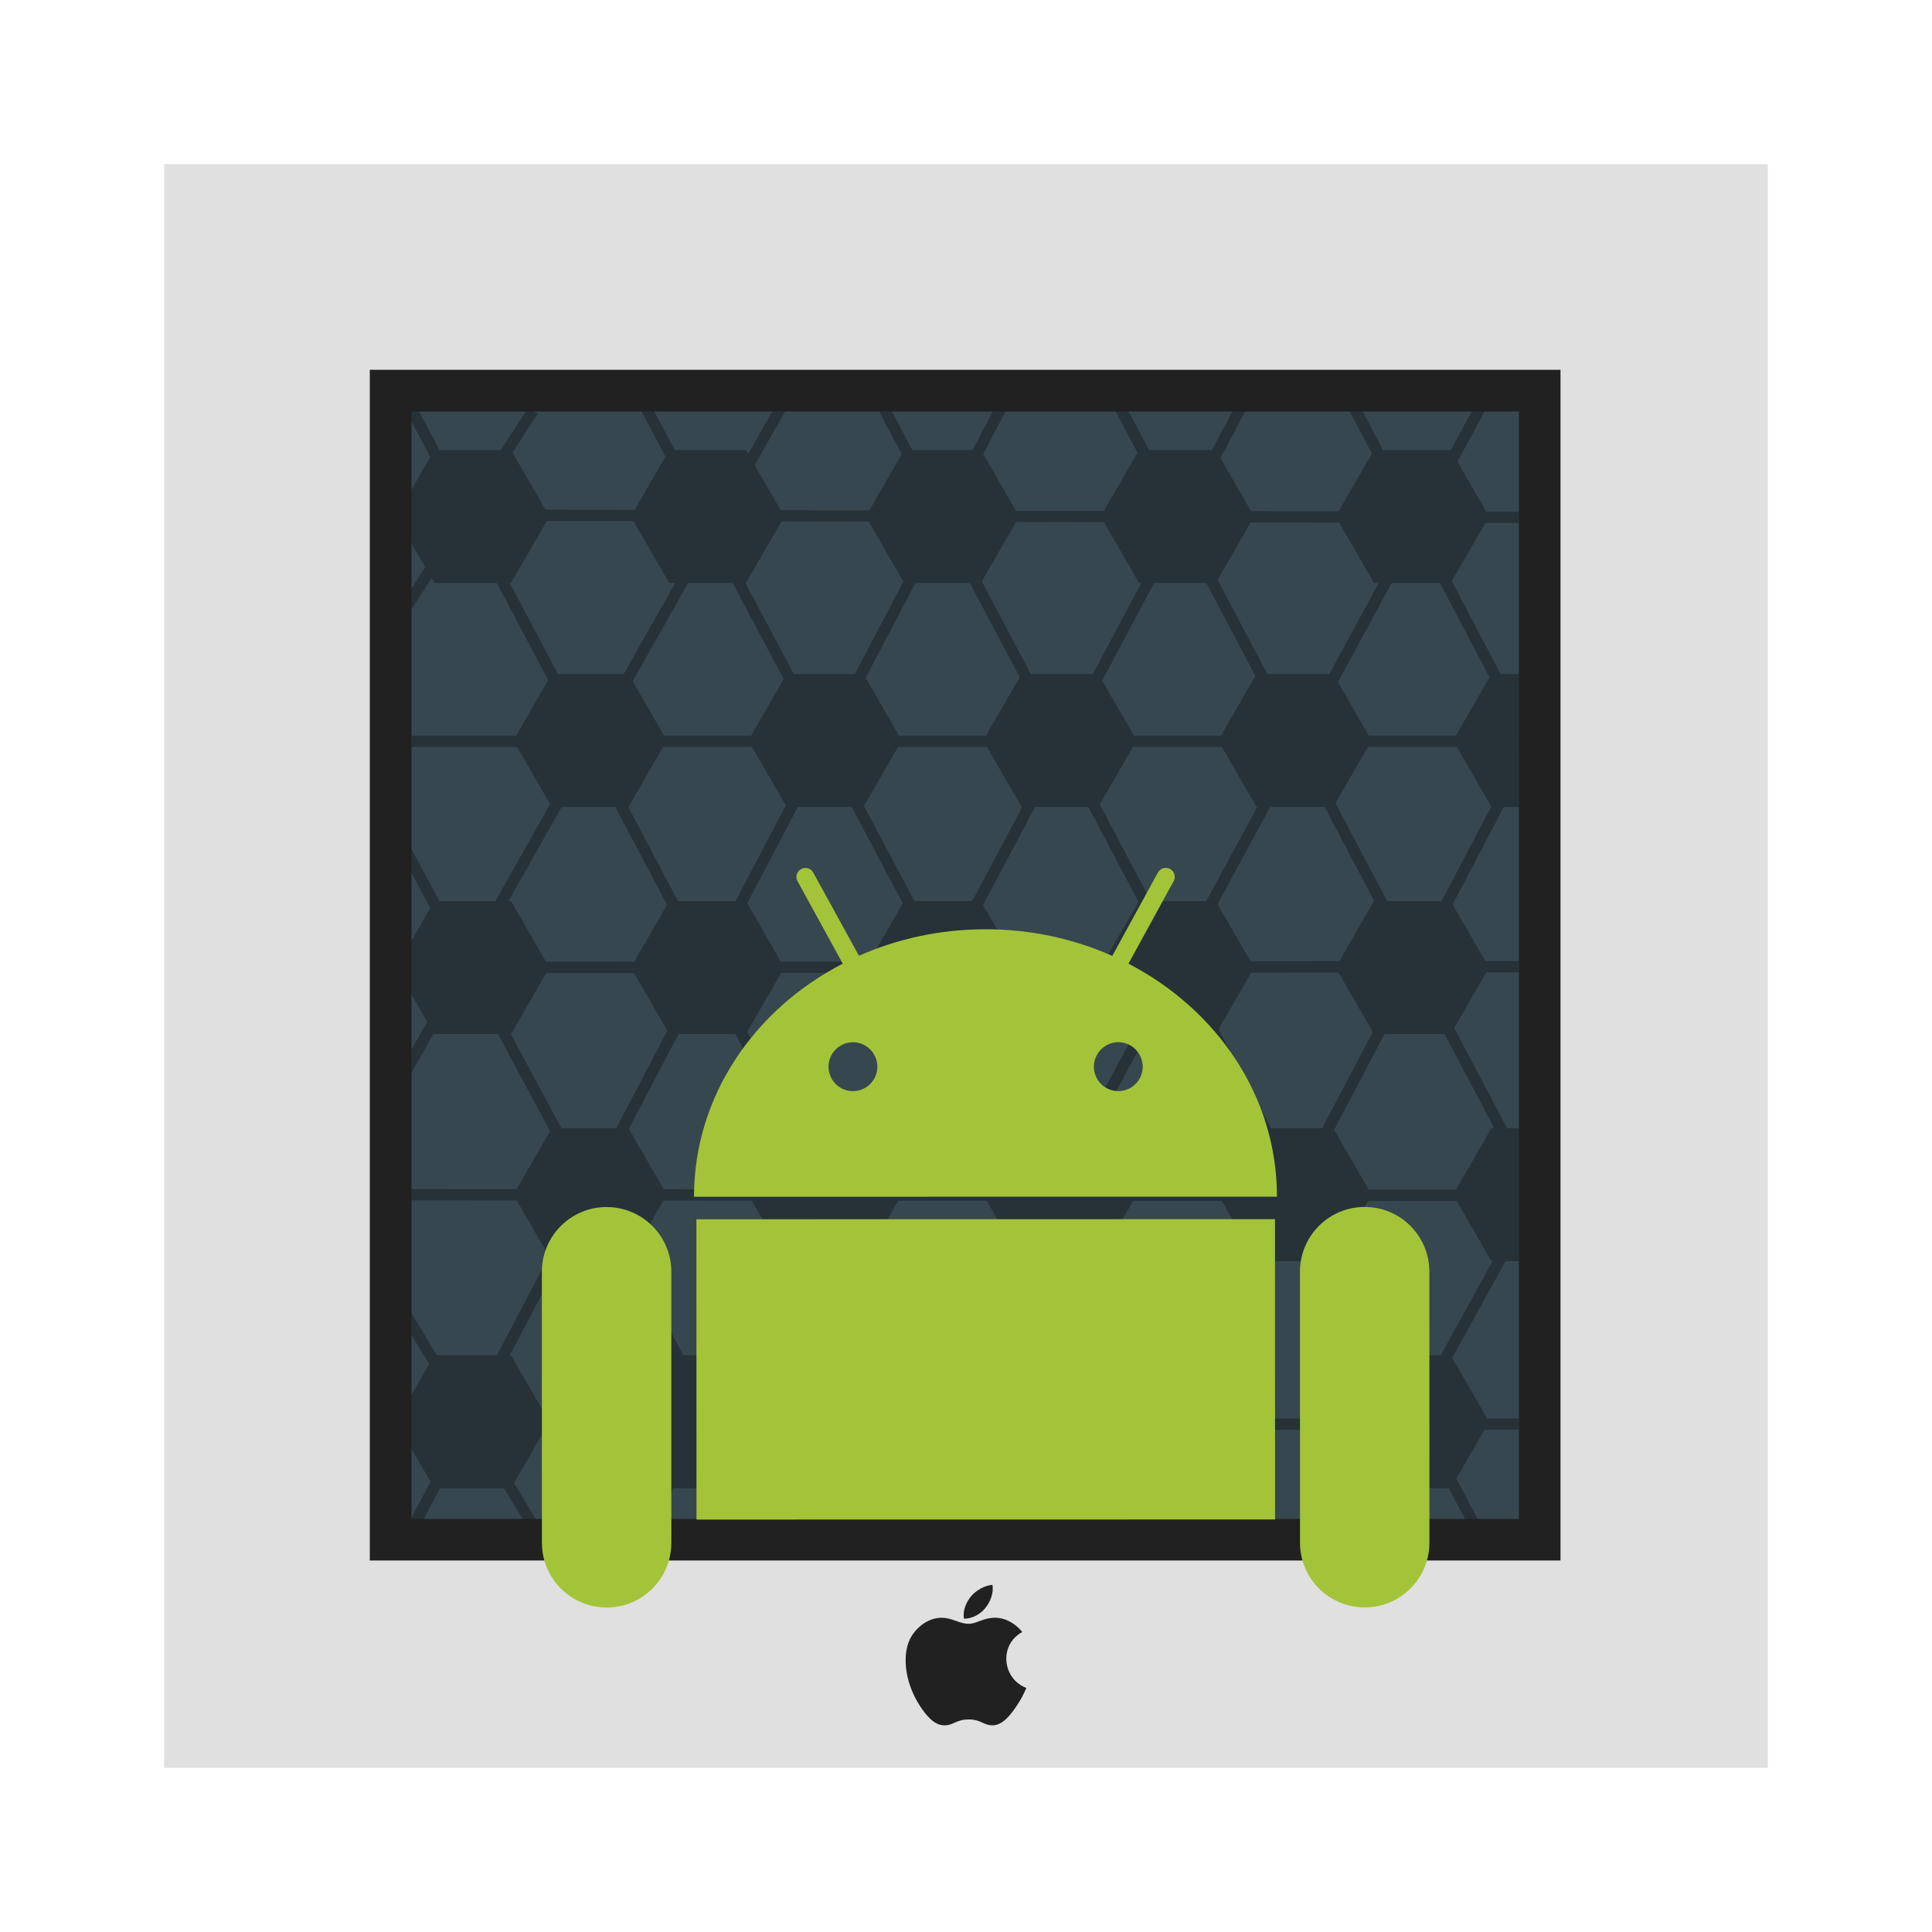 <?xml version="1.0" standalone="no"?>
<!-- Generator: Gravit.io -->
<svg xmlns="http://www.w3.org/2000/svg" xmlns:xlink="http://www.w3.org/1999/xlink" style="isolation:isolate" viewBox="0 0 1024 1024" width="1024" height="1024">
    <defs>
        <clipPath id="_clipPath_YIxcSfSSbhwBXcwlUBewDyj0fpufbdU2">
            <rect width="1024" height="1024" />
        </clipPath>
    </defs>
    <g clip-path="url(#_clipPath_YIxcSfSSbhwBXcwlUBewDyj0fpufbdU2)">
        <rect x="87" y="87" width="850" height="850" transform="matrix(1,0,0,1,0,0)" fill="rgb(224,224,224)" />
        <rect x="213" y="214" width="596" height="595" transform="matrix(1,0,0,1,0,0)" fill="rgb(55,71,79)" />
        <clipPath id="_clipPath_AwrQcP3RsKeBQfjCKJyqxXl45MTficJu">
            <rect x="213" y="214" width="596" height="595" transform="matrix(1,0,0,1,0,0)" fill="rgb(55,71,79)" />
        </clipPath>
        <g clip-path="url(#_clipPath_AwrQcP3RsKeBQfjCKJyqxXl45MTficJu)">
            <g id="hexagons with lines">
                <path d=" M 209.852 273.768 L 230.188 238.543 L 270.862 238.543 L 291.199 273.768 L 270.862 308.992 L 230.188 308.992 L 209.852 273.768 Z " fill-rule="evenodd" fill="rgb(38,50,56)" />
                <path d=" M 334.363 273.768 L 354.7 238.543 L 395.374 238.543 L 415.711 273.768 L 395.374 308.992 L 354.7 308.992 L 334.363 273.768 Z " fill-rule="evenodd" fill="rgb(38,50,56)" />
                <path d=" M 458.875 273.768 L 479.212 238.543 L 519.886 238.543 L 540.223 273.768 L 519.886 308.992 L 479.212 308.992 L 458.875 273.768 Z " fill-rule="evenodd" fill="rgb(38,50,56)" />
                <path d=" M 583.387 273.768 L 603.724 238.543 L 644.397 238.543 L 664.734 273.768 L 644.397 308.992 L 603.724 308.992 L 583.387 273.768 Z " fill-rule="evenodd" fill="rgb(38,50,56)" />
                <path d=" M 707.898 273.768 L 728.235 238.543 L 768.909 238.543 L 789.246 273.768 L 768.909 308.992 L 728.235 308.992 L 707.898 273.768 Z " fill-rule="evenodd" fill="rgb(38,50,56)" />
                <path d=" M 209.852 512.83 L 230.188 477.606 L 270.862 477.606 L 291.199 512.83 L 270.862 548.055 L 230.188 548.055 L 209.852 512.83 Z " fill-rule="evenodd" fill="rgb(38,50,56)" />
                <path d=" M 334.363 512.83 L 354.7 477.606 L 395.374 477.606 L 415.711 512.83 L 395.374 548.055 L 354.7 548.055 L 334.363 512.83 Z " fill-rule="evenodd" fill="rgb(38,50,56)" />
                <path d=" M 458.875 512.83 L 479.212 477.606 L 519.886 477.606 L 540.223 512.83 L 519.886 548.055 L 479.212 548.055 L 458.875 512.83 Z " fill-rule="evenodd" fill="rgb(38,50,56)" />
                <path d=" M 583.387 512.83 L 603.724 477.606 L 644.397 477.606 L 664.734 512.83 L 644.397 548.055 L 603.724 548.055 L 583.387 512.83 Z " fill-rule="evenodd" fill="rgb(38,50,56)" />
                <path d=" M 707.898 512.83 L 728.235 477.606 L 768.909 477.606 L 789.246 512.83 L 768.909 548.055 L 728.235 548.055 L 707.898 512.83 Z " fill-rule="evenodd" fill="rgb(38,50,56)" />
                <path d=" M 209.852 753.553 L 230.188 718.328 L 270.862 718.328 L 291.199 753.553 L 270.862 788.777 L 230.188 788.777 L 209.852 753.553 Z " fill-rule="evenodd" fill="rgb(38,50,56)" />
                <path d=" M 334.363 753.553 L 354.7 718.328 L 395.374 718.328 L 415.711 753.553 L 395.374 788.777 L 354.7 788.777 L 334.363 753.553 Z " fill-rule="evenodd" fill="rgb(38,50,56)" />
                <path d=" M 458.875 753.553 L 479.212 718.328 L 519.886 718.328 L 540.223 753.553 L 519.886 788.777 L 479.212 788.777 L 458.875 753.553 Z " fill-rule="evenodd" fill="rgb(38,50,56)" />
                <path d=" M 583.387 753.553 L 603.724 718.328 L 644.397 718.328 L 664.734 753.553 L 644.397 788.777 L 603.724 788.777 L 583.387 753.553 Z " fill-rule="evenodd" fill="rgb(38,50,56)" />
                <path d=" M 707.898 753.553 L 728.235 718.328 L 768.909 718.328 L 789.246 753.553 L 768.909 788.777 L 728.235 788.777 L 707.898 753.553 Z " fill-rule="evenodd" fill="rgb(38,50,56)" />
                <path d=" M 272.107 392.469 L 292.444 357.244 L 333.118 357.244 L 353.455 392.469 L 333.118 427.693 L 292.444 427.693 L 272.107 392.469 Z " fill-rule="evenodd" fill="rgb(38,50,56)" />
                <path d=" M 396.619 392.469 L 416.956 357.244 L 457.63 357.244 L 477.967 392.469 L 457.63 427.693 L 416.956 427.693 L 396.619 392.469 Z " fill-rule="evenodd" fill="rgb(38,50,56)" />
                <path d=" M 521.131 392.469 L 541.468 357.244 L 582.142 357.244 L 602.479 392.469 L 582.142 427.693 L 541.468 427.693 L 521.131 392.469 Z " fill-rule="evenodd" fill="rgb(38,50,56)" />
                <path d=" M 645.643 392.469 L 665.979 357.244 L 706.653 357.244 L 726.99 392.469 L 706.653 427.693 L 665.979 427.693 L 645.643 392.469 Z " fill-rule="evenodd" fill="rgb(38,50,56)" />
                <path d=" M 770.154 392.469 L 790.491 357.244 L 831.165 357.244 L 851.502 392.469 L 831.165 427.693 L 790.491 427.693 L 770.154 392.469 Z " fill-rule="evenodd" fill="rgb(38,50,56)" />
                <path d=" M 272.107 633.191 L 292.444 597.967 L 333.118 597.967 L 353.455 633.191 L 333.118 668.416 L 292.444 668.416 L 272.107 633.191 Z " fill-rule="evenodd" fill="rgb(38,50,56)" />
                <path d=" M 396.619 633.191 L 416.956 597.967 L 457.63 597.967 L 477.967 633.191 L 457.63 668.416 L 416.956 668.416 L 396.619 633.191 Z " fill-rule="evenodd" fill="rgb(38,50,56)" />
                <path d=" M 521.131 633.191 L 541.468 597.967 L 582.142 597.967 L 602.479 633.191 L 582.142 668.416 L 541.468 668.416 L 521.131 633.191 Z " fill-rule="evenodd" fill="rgb(38,50,56)" />
                <path d=" M 645.643 633.191 L 665.979 597.967 L 706.653 597.967 L 726.99 633.191 L 706.653 668.416 L 665.979 668.416 L 645.643 633.191 Z " fill-rule="evenodd" fill="rgb(38,50,56)" />
                <path d=" M 770.154 633.191 L 790.491 597.967 L 831.165 597.967 L 851.502 633.191 L 831.165 668.416 L 790.491 668.416 L 770.154 633.191 Z " fill-rule="evenodd" fill="rgb(38,50,56)" />
                <path d=" M 213.3 214.4 L 211.9 211.8 L 217.2 208.9 L 218.7 211.6 L 535 809.8 L 536.4 812.5 L 531.1 815.3 L 529.7 812.6 L 213.3 214.4 Z " fill="rgb(38,50,56)" />
                <path d=" M 529.7 211.4 L 531.1 208.7 L 536.4 211.5 L 535 214.2 L 218.7 816.4 L 217.3 819.1 L 211.9 816.3 L 213.3 813.6 L 529.7 211.4 Z " fill="rgb(38,50,56)" />
                <path d=" M 783.7 211.3 L 785.1 208.7 L 790.4 211.5 L 789 214.2 L 468.6 805.2 L 467.1 807.8 L 461.9 805 L 463.3 802.3 L 783.7 211.3 Z " fill="rgb(38,50,56)" />
                <path d=" M 338.8 215.8 L 337.4 213.2 L 342.7 210.4 L 344.1 213 L 661.2 809.8 L 662.6 812.5 L 657.3 815.3 L 655.9 812.7 L 338.8 215.8 Z " fill="rgb(38,50,56)" />
                <path d=" M 655.9 213 L 657.3 210.4 L 662.6 213.2 L 661.2 215.8 L 344.1 812.7 L 342.7 815.3 L 337.4 812.5 L 338.8 809.8 L 655.9 213 Z " fill="rgb(38,50,56)" />
                <path d=" M 467.4 220.8 L 466 218.1 L 471.3 215.3 L 472.7 218 L 785.7 809.8 L 787.1 812.5 L 781.8 815.3 L 780.4 812.6 L 467.4 220.8 Z " fill="rgb(38,50,56)" />
                <path d=" M 589.4 214.4 L 588 211.7 L 593.4 208.9 L 594.8 211.6 L 871.2 735.1 L 872.6 737.8 L 867.3 740.6 L 865.9 737.9 L 589.4 214.4 Z " fill="rgb(38,50,56)" />
                <path d=" M 716.4 220 L 715.1 217.3 L 720.4 214.5 L 721.8 217.2 L 867 493.6 L 868.4 496.2 L 863.1 499 L 861.7 496.4 L 716.4 220 Z " fill="rgb(38,50,56)" />
                <path d=" M 207.2 442.4 L 205.8 439.8 L 211.1 436.9 L 212.5 439.6 L 411.3 809.8 L 412.7 812.5 L 407.4 815.3 L 406 812.7 L 207.2 442.4 Z " fill="rgb(38,50,56)" />
                <path d=" M 794.5 419.7 L 795.9 417.1 L 801.2 419.8 L 799.8 422.5 L 594.8 812.6 L 593.4 815.3 L 588.1 812.5 L 589.4 809.8 L 794.5 419.7 Z " fill="rgb(38,50,56)" />
                <path d=" M 828.5 600.6 L 830 598 L 835.2 600.9 L 833.8 603.5 L 718.4 812.7 L 717 815.3 L 711.7 812.4 L 713.2 809.8 L 828.5 600.6 Z " fill="rgb(38,50,56)" />
                <path d=" M 413.1 211.3 L 414.6 208.7 L 419.8 211.6 L 418.3 214.2 L 212.5 578.5 L 211 581.1 L 205.8 578.1 L 207.2 575.5 L 413.1 211.3 Z " fill="rgb(38,50,56)" />
                <path d=" M 278.3 218.6 L 279.9 216.1 L 285 219.3 L 283.3 221.9 L 167.1 402 L 165.5 404.5 L 160.5 401.2 L 162.1 398.7 L 278.3 218.6 Z " fill="rgb(38,50,56)" />
                <path d=" M 160.4 611.9 L 158.8 609.3 L 164 606.2 L 165.5 608.8 L 286.7 809.7 L 288.3 812.3 L 283.1 815.4 L 281.6 812.8 L 160.4 611.9 Z " fill="rgb(38,50,56)" />
                <path d=" M 211 276 L 208 276 L 208 270 L 211 270 L 802.1 271.2 L 805.1 271.2 L 805.1 277.2 L 802.1 277.2 L 211 276 Z " fill="rgb(38,50,56)" />
                <path d=" M 221.1 395.9 L 218.1 395.9 L 218.1 389.9 L 221.1 389.9 L 802.1 389.9 L 805.1 389.9 L 805.1 395.9 L 802.1 395.9 L 221.1 395.9 Z " fill="rgb(38,50,56)" />
                <path d=" M 203 636.2 L 200 636.2 L 200 630.2 L 203 630.2 L 802.1 630.6 L 805.1 630.6 L 805.1 636.6 L 802.1 636.6 L 203 636.2 Z " fill="rgb(38,50,56)" />
                <path d=" M 221.1 757.8 L 218.1 757.8 L 218.1 751.8 L 221.1 751.8 L 802.1 751.8 L 805.1 751.8 L 805.1 757.8 L 802.1 757.8 L 221.1 757.8 Z " fill="rgb(38,50,56)" />
                <path d=" M 209.9 515.8 L 206.9 515.8 L 206.8 509.8 L 209.8 509.8 L 802.1 509.4 L 805.1 509.4 L 805.1 515.4 L 802.1 515.4 L 209.9 515.8 Z " fill="rgb(38,50,56)" />
            </g>
        </g>
        <path d=" M 543.997 894.637 C 542.247 898.515 541.413 900.251 539.159 903.669 C 536.027 908.46 531.59 914.428 526.106 914.463 C 521.233 914.507 519.977 911.284 513.357 911.34 C 506.736 911.364 505.352 914.519 500.473 914.472 C 494.994 914.428 490.8 909.043 487.654 904.275 C 478.865 890.888 477.94 875.192 483.372 866.847 C 487.212 860.926 493.294 857.452 499.013 857.452 C 504.819 857.452 508.478 860.643 513.289 860.643 C 517.955 860.643 520.791 857.438 527.525 857.438 C 532.6 857.438 537.985 860.206 541.825 864.995 C 529.252 871.878 531.298 889.84 544 894.643 L 543.997 894.637 Z  M 522.412 852.085 C 524.859 848.953 526.709 844.516 526.047 840 C 522.046 840.275 517.381 842.824 514.647 846.117 C 512.177 849.126 510.131 853.595 510.93 857.915 C 515.288 858.052 519.793 855.456 522.412 852.085 Z " fill="rgb(33,33,33)" />
        <path d=" M 218.098 218.098 L 218.098 805.053 L 805.053 805.053 L 805.053 218.098 L 218.098 218.098 Z  M 196 196 L 196 827.1 L 827.1 827.1 L 827.1 196 L 196 196 Z " fill-rule="evenodd" fill="rgb(33,33,33)" />
        <path d=" M 757.597 674.006 C 757.594 655.062 742.24 639.71 723.298 639.714 C 704.358 639.699 689.005 655.079 689.009 674.024 L 689.033 817.663 C 689.032 836.626 704.379 851.952 723.332 851.958 C 742.273 851.955 757.618 836.626 757.623 817.648 L 757.597 674.006 Z  M 369.112 646.236 L 369.164 805.405 L 675.809 805.357 L 675.771 646.184 L 369.112 646.236 Z  M 592.733 578.306 C 585.59 578.313 579.776 572.522 579.777 565.354 C 579.802 558.257 585.582 552.399 592.739 552.375 C 599.843 552.394 605.671 558.251 605.665 565.362 C 605.681 572.514 599.873 578.307 592.733 578.306 Z  M 452.046 578.331 C 444.931 578.315 439.136 572.531 439.134 565.386 C 439.137 558.269 444.919 552.417 452.058 552.418 C 459.222 552.412 465.017 558.269 465.026 565.383 C 465.029 572.522 459.221 578.327 452.046 578.331 Z  M 598.104 510.774 L 622.045 467.054 C 623.321 464.77 622.484 461.86 620.167 460.57 C 617.833 459.333 614.947 460.173 613.713 462.474 L 589.532 506.65 C 569.18 497.597 546.414 492.514 522.32 492.541 C 498.29 492.522 475.53 497.582 455.267 506.585 L 431.06 462.524 C 429.799 460.199 426.904 459.359 424.618 460.624 C 422.288 461.878 421.437 464.793 422.728 467.072 L 446.68 510.759 C 399.62 535.031 367.825 581.246 367.849 634.306 L 676.823 634.274 C 676.832 581.222 645.094 535.103 598.104 510.774 Z  M 321.499 639.759 C 302.557 639.75 287.206 655.133 287.202 674.058 L 287.227 817.695 C 287.232 836.685 302.589 852.008 321.532 852.005 C 340.486 852.006 355.841 836.674 355.821 817.696 L 355.824 674.039 C 355.816 655.118 340.442 639.747 321.499 639.759 Z " fill="rgb(163,196,57)" />
    </g>
</svg>